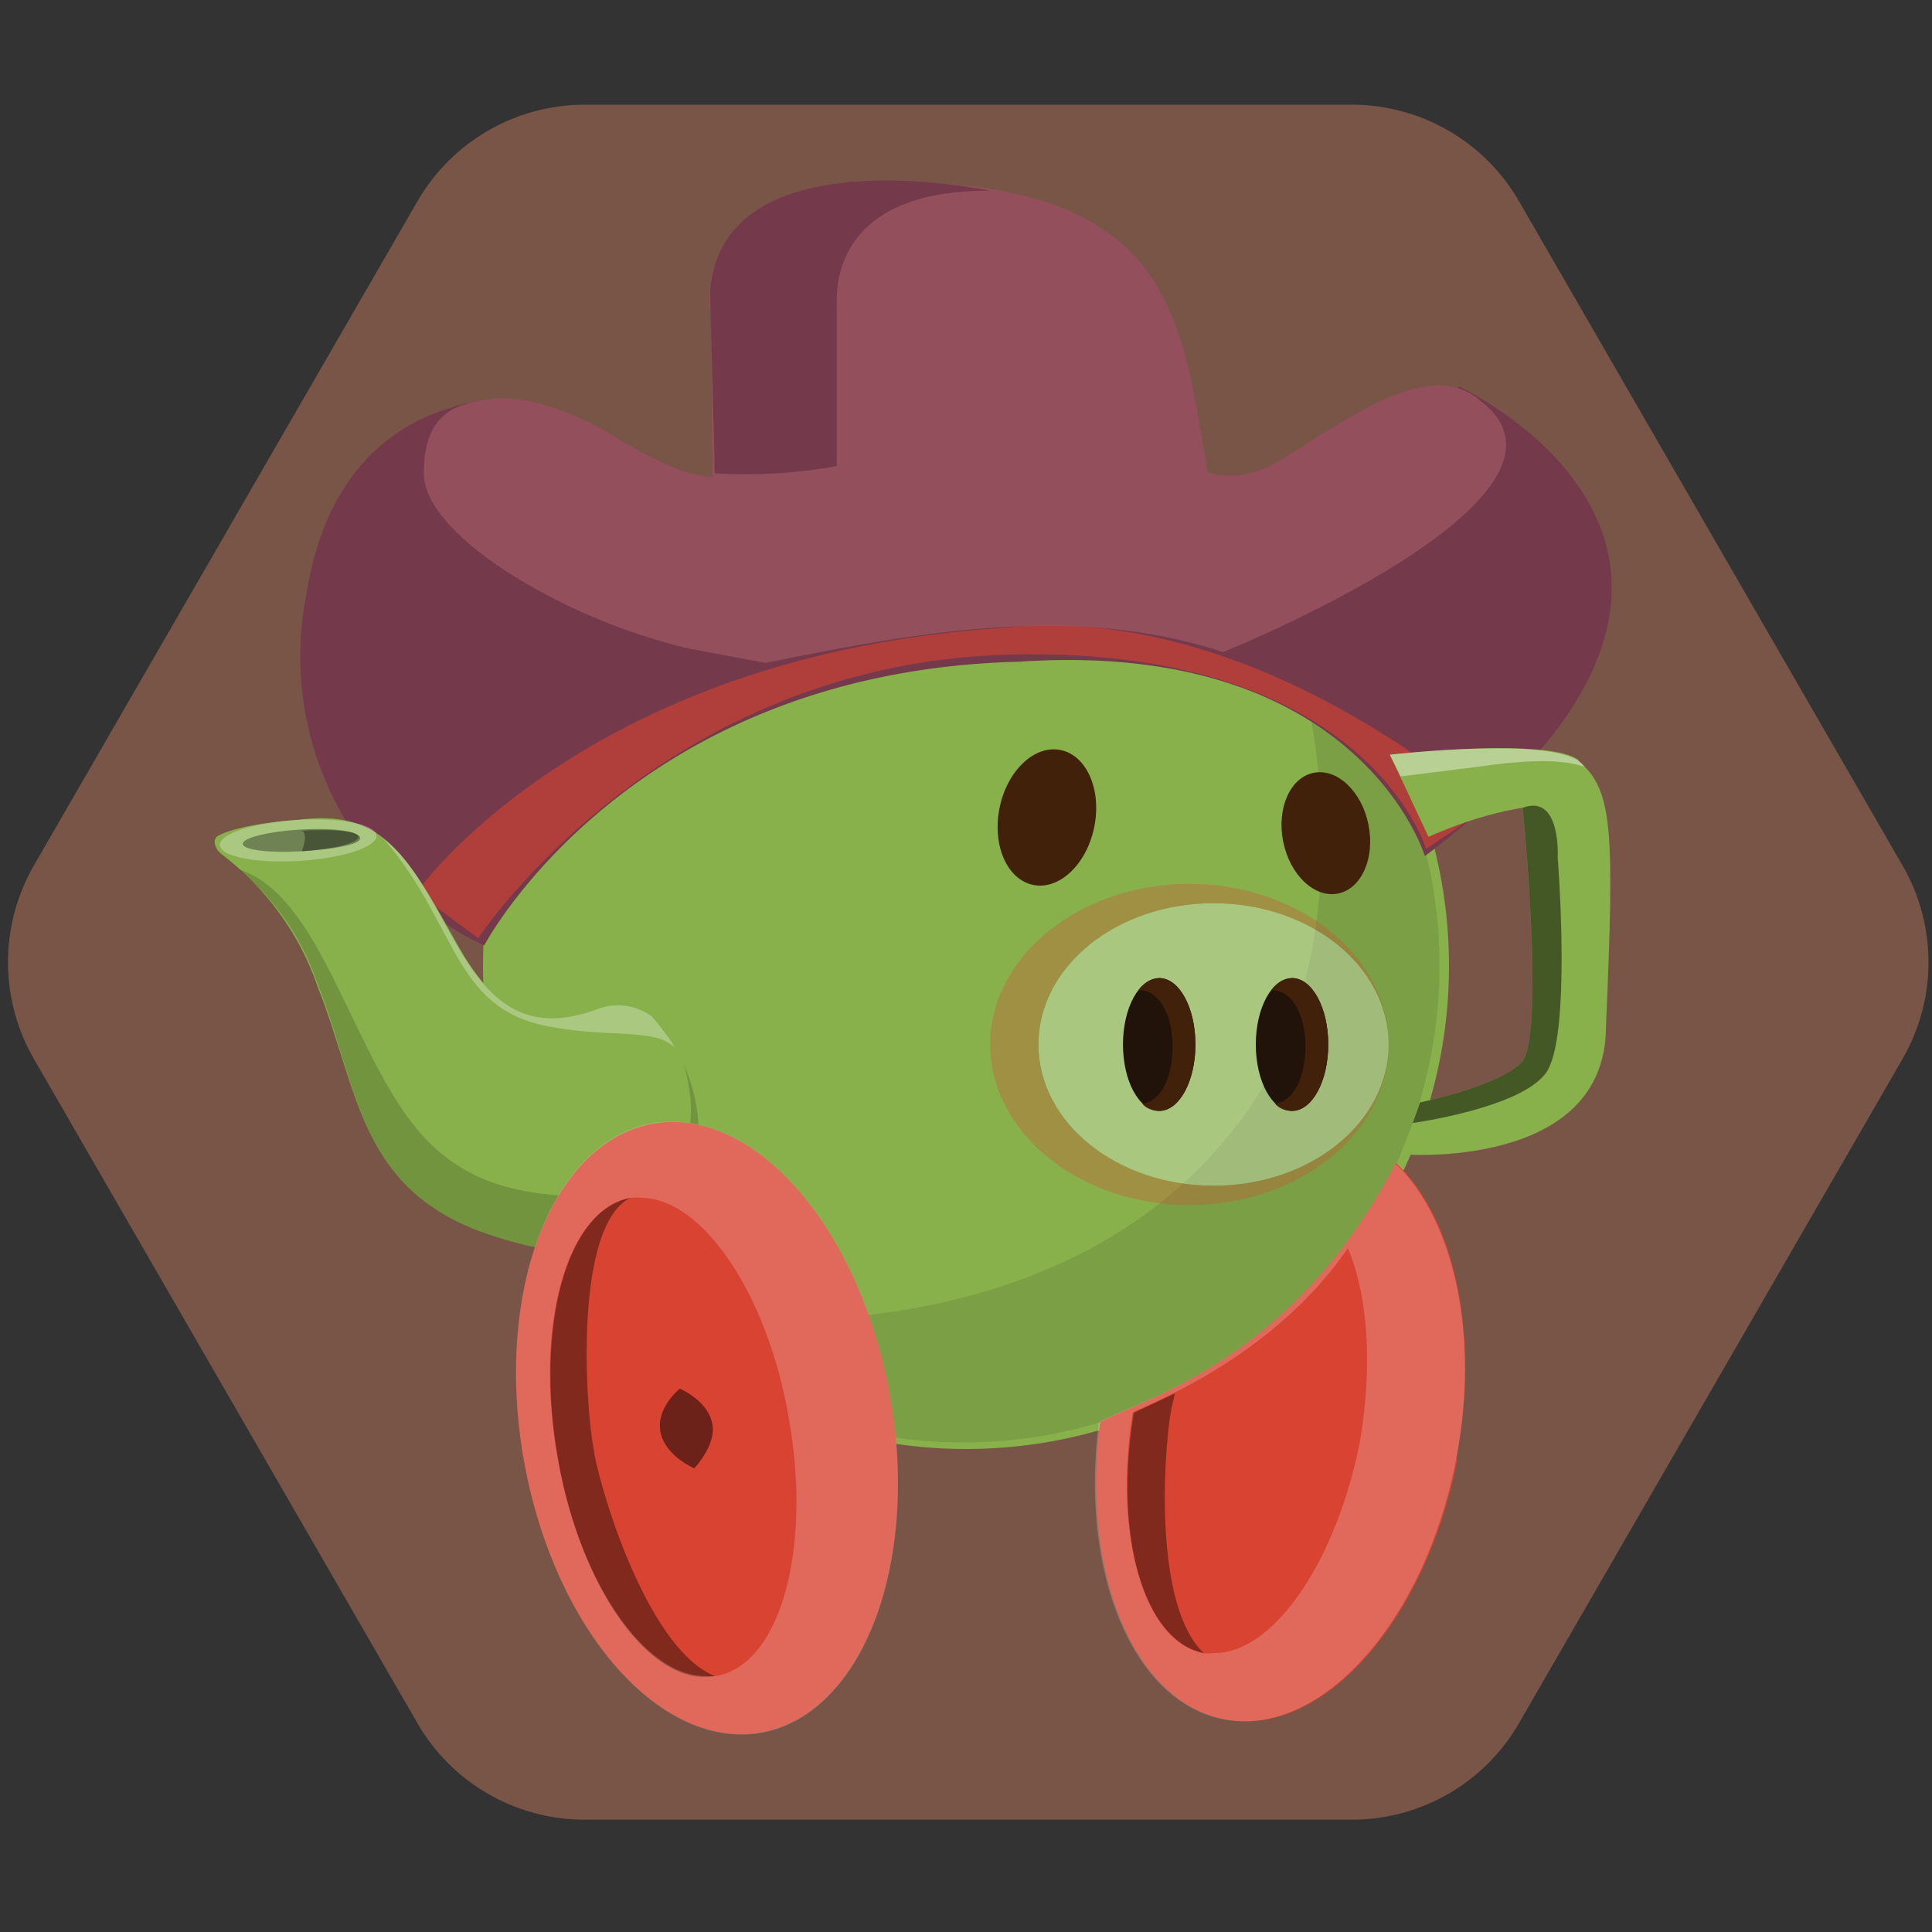 <svg viewBox="0 0 160 160" width="160" height="160" xmlns="http://www.w3.org/2000/svg">
<rect x="0" y="0" width="160" height="160" fill="#333333" stroke="none"/>
<defs><clipPath id="hexagon-clip-152">
<path d="M251.6 17.34l63.53 110.03c5.72 9.9 5.72 22.1 0 32L251.6 269.4c-5.7 9.9-16.27 16-27.7 16H96.83c-11.43 0-22-6.1-27.7-16L5.6 159.37c-5.7-9.9-5.7-22.1 0-32L69.14 17.34c5.72-9.9 16.28-16 27.7-16H223.9c11.43 0 22 6.1 27.7 16z" transform="scale(0.5) translate(0, 16)"/>
</clipPath></defs>
<g clip-path="url(#hexagon-clip-152)">
<g color="#88B04B" fill="#D94432">
<rect fill="#795548" x="0" y="0" width="160" height="160"/>
<circle cx="80" cy="80" r="40" fill="#88B04B"/>
<g opacity=".1" fill="#010101"><path d="M119.21,80a39.46,39.46,0,0,1-67.13,28.13c10.36,2.33,36,3,49.82-14.28,10.39-12.47,8.31-33.23,4.16-43.26A39.35,39.35,0,0,1,119.21,80Z"/></g>
<path d="M40.1 78.3S52 55.6 84.4 54.8c28.2-1.9 33.6 16.1 33.6 16.1 33.1-25 2.8-38.9 2.8-38.9a22.3 22.3 0 01-14.3 17.4C76.4 56.7 59 42.8 59 42.8s-10.5-12.1-21.2-9.2c-.1.3-10.2 1.5-12.4 15.5a26.4 26.4 0 0014.7 29.2z" fill="#743a4b"/><path d="M40.9 33c-2.7.4-5.8.8-5.8 6.2 0 2.7 3.2 5.9 7.6 8.6 4.4 2.7 9.3 4.7 14.3 5.9l6.4 1.2c13.7-2.8 25.9-4.8 37.9-.9 0 0 31.8-12.8 21.3-20.8-4.2-3.8-11.4 1.8-16.7 5-3.4 2-5.9.9-5.9.9s-1.2-7.7-2-10.2c-2-6.6-5.8-13.8-23.8-13.8S58.9 26.3 58.9 26.3l.1 13.2c-1.7 0-4.4-1.1-7.7-3.1 0 0-5.5-3.7-10.4-3.4z" fill="#93505c"/><path d="M39.6 77.7s15-22.9 44.3-23.5c29.3-.6 34.2 16.1 34.2 16.1L123 67s-19-17.3-40-15c-34.8 2.3-48.5 21.9-48.5 21.9z" opacity=".6"/><path d="M82 15.8S59.7 11 58.8 24.2l.4 15c3.4.2 6.8 0 10.1-.6V25.4c.1 0-1.4-9.7 12.7-9.6z" fill="#743a4b"/>
<path d="M130.8 63c-2.3-2-15.7-.5-15.7-.5l.9 1.9 2.3 4.9c2.5-1.1 5.2-2 7.8-2.4 0 .1 1.9 19.1-.1 21.1s-8.4 3.3-8.4 3.3L117 93l-1 2.6S133 97 133 85c.7-16.3.6-19.6-2.3-22zM24.6 67.9s-4.7.3-6.5 1.3c-.5.2-.4 1 .2 1.5 3.7 2.8 6.5 6.6 8 11 3.4 8.5 3.4 16.7 13.8 20.4 10.4 3.7 14.8 0 14.8 0S62 93 54 84.2c0 0-1.6-1.6-4.7-.6-3.6 1.2-7.5 1.9-11.6-5.7-4.2-7.5-6.2-10.9-13.1-10z" fill="currentColor"/><g fill="#fff"><ellipse cx="24.7" cy="69.6" rx="6.5" ry="1.7" transform="rotate(-3.5 24.7 69.7)" opacity=".3"/><path d="M45.4 85c5.2 1 9 .1 10.5 1.8-.5-.9-.9-1.4-1.9-2.6-.1-.1-2-1.6-4.6-.6-10.9 4-11.6-9.5-17.6-14.1 6.1 7.1 5.7 14 13.6 15.5z" opacity=".3"/><path d="M115.1 62.5s14.6-1.7 16.1 1c-2.3-.8-6-.4-8.8 0l-6.4.8z" opacity=".4"/></g><g fill="#010101"><path d="M19.8 72c4.7 4 5.9 7.9 6.6 9.7 3.3 8.5 3.3 16.7 13.7 20.4 10.4 3.7 14.8 0 14.8 0s5.3-6 1.7-14c0 0 3.9 11-7.9 11-5.4-.1-10.5-.9-14.5-6-5.3-6.8-7.8-19-14.4-21.1z" opacity=".16"/><ellipse cx="24.9" cy="69.6" rx="4.8" ry=".9" transform="rotate(-3.5 24.9 69.7)" opacity=".35"/><path d="M29.8 69.3c.5.9-4.8 1.2-4.8 1.2.4-1.1.3-1.7-.1-1.7 0 0 4.4-.3 4.9.5z" opacity=".35"/><path d="M126.1 66.9S128 86 126 88s-8.4 3.3-8.4 3.3L117 93s8.8-1.2 11-4.1 1-17.9 1-17.9.3-5.3-2.9-4.1z" opacity=".5"/></g>
<g opacity=".3"><ellipse cx="100.5" cy="86.5" rx="14.5" ry="11.7" fill="#fcfcfc"/><path d="M100.5 98.2c-8 0-14.5-5.2-14.5-11.7s6.5-11.7 14.5-11.7S115 80 115 86.5c0-7.3-7.4-13.3-16.5-13.3S82 79.2 82 86.5s7.4 13.3 16.5 13.3 16.5-6 16.5-13.3c0 6.5-6.5 11.7-14.5 11.7z"/></g><g fill="#211309"><ellipse cx="96" cy="86.5" rx="3" ry="5.5"/><ellipse cx="107" cy="86.5" rx="3" ry="5.5"/></g><g fill="#42210b"><path d="M99 86.5c0 3-1.3 5.5-3 5.5-.5 0-1.1-.2-1.4-.6C98 91 98 82 94.3 82c.4-.6 1-.9 1.7-1 1.7 0 3 2.5 3 5.5zM110 86.5c0 3-1.3 5.5-3 5.5-.5 0-1.1-.2-1.4-.6 3.4-.4 3.4-9.4-.3-9.4.4-.6 1-.9 1.7-1 1.7 0 3 2.5 3 5.5z"/><ellipse transform="rotate(-11.5 109.8 69)" cx="109.8" cy="69" rx="3.6" ry="5.1"/><ellipse transform="rotate(-78.5 86.7 67.7)" cx="86.7" cy="67.7" rx="5.7" ry="4"/></g>
<ellipse cx="36.9" cy="126.7" rx="15.4" ry="25.6" transform="rotate(-10.1)"/><path d="M59 118c.3 1.7-1.5 3.6-1.5 3.6s-2.4-1-2.8-3 1.6-3.6 1.6-3.6 2.4 1 2.7 3z" fill="#010101" opacity=".5"/><path d="M120.7 120.8c-2.6 13.5-11.2 23.1-19.2 21.6-7.6-1.4-12-12.2-10.4-24.6C94 116 107 113 115.6 96.3c4.8 4.5 7 14.1 5 24.5z"/><g fill="#010101" opacity=".4"><path d="M49.2 120.3c.8 4.2 4.7 16.4 10 18.5-5.2 1-11.1-7.1-13-18s.7-20.6 6-21.6c-4.6 2.3-3.8 16.9-3 21zM97 116.7c-.7 4-1.4 16.4 2.7 20.2-5-1-7.5-9.8-5.8-19.9l3.4-1.6-.3 1.3z"/></g><g fill="#fff" opacity=".2"><path d="M55.6 92.9a25.6 15.4 79.9 00-1.5.1 25.6 15.4 79.9 00-10.7 28 25.6 15.4 79.9 0019.7 22.5 25.6 15.4 79.9 0010.6-28 25.6 15.4 79.9 00-18-22.6zm-2.5 6.3c5 0 10.4 7.8 12.2 18.1 2 11-.7 20.6-6 21.5a4.9 4.9 0 01-.9 0c-5 0-10.4-7.7-12.2-18-2-11 .7-20.6 6-21.6a4.8 4.8 0 01.9 0zM115.6 96.3C107 113 94 116 91 117.8c-1.6 12.4 2.8 23.2 10.4 24.6 8 1.5 16.6-8.1 19.2-21.6 2-10.4-.3-20-5.1-24.5zm-4 7c1.7 4 2.1 9.8 1 16.2-2 10-7.2 17.4-12 17.4a4.3 4.3 0 01-1 0c-4.9-1-7.4-9.8-5.8-19.9.1-.3 11.2-4 17.8-13.6z"/></g>
</g>
</g></svg>